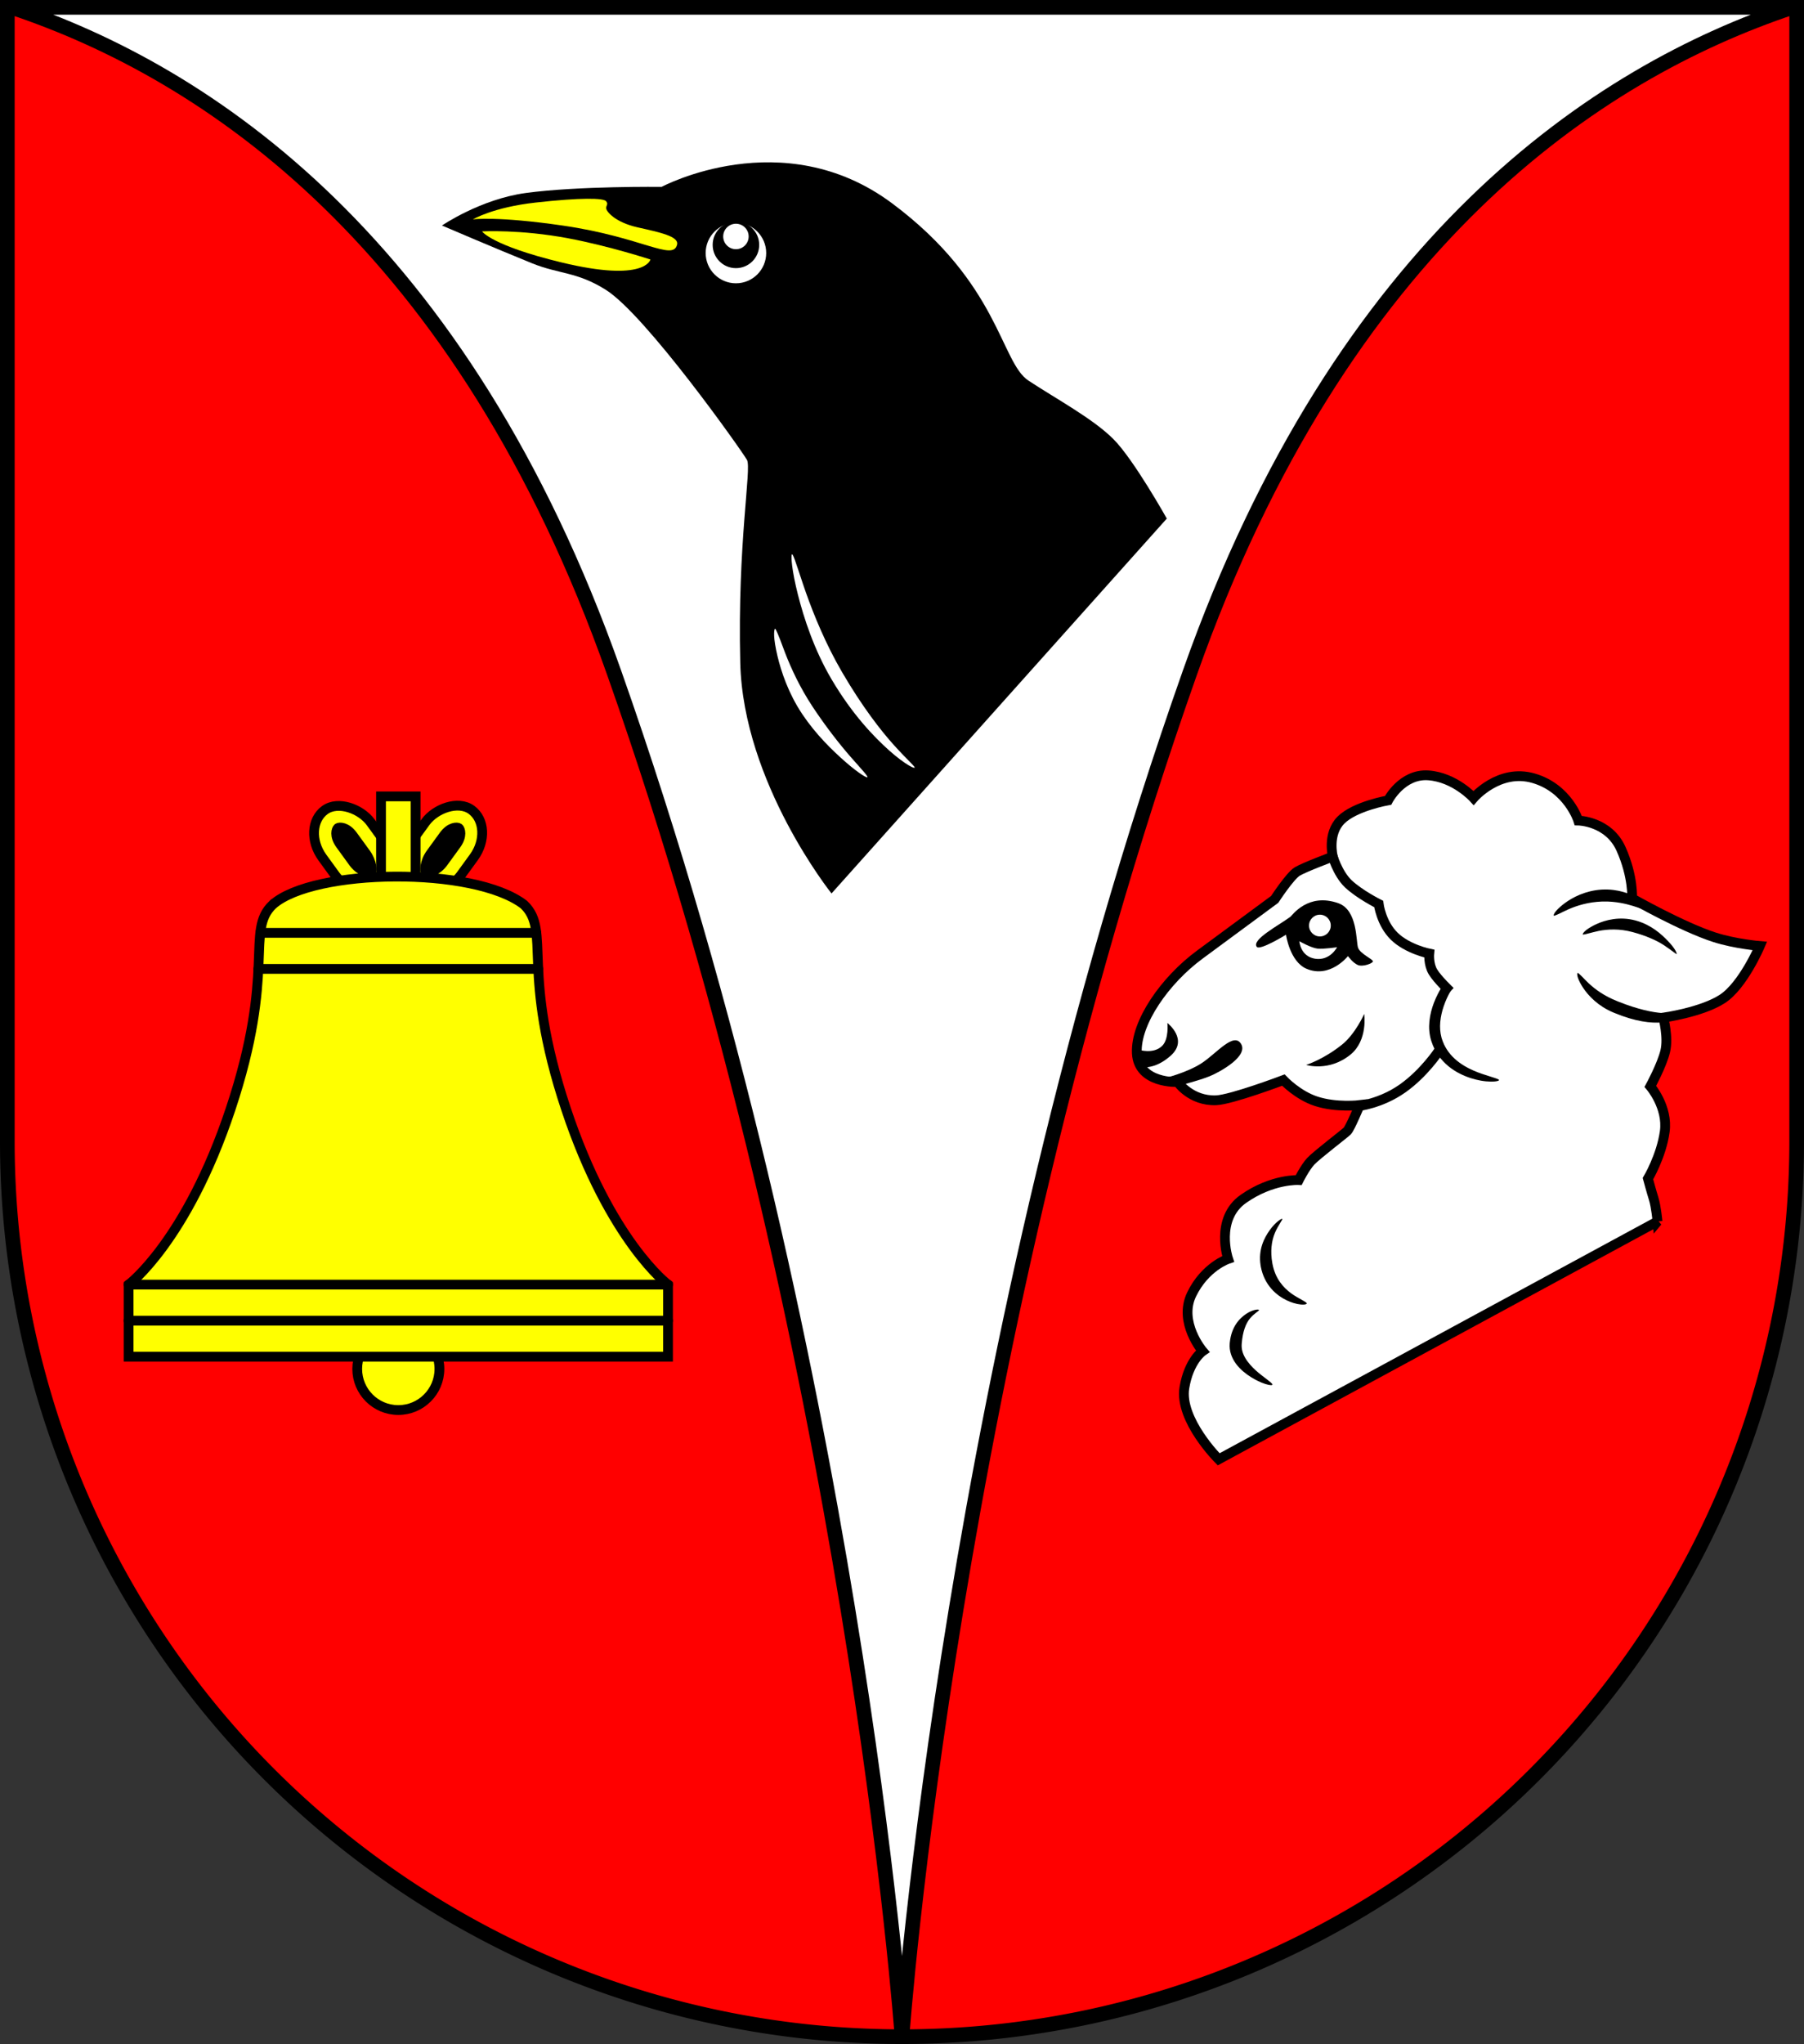 <?xml version="1.0" encoding="UTF-8" standalone="no"?>
<!-- Created with Inkscape (http://www.inkscape.org/) -->

<svg
   width="147.692mm"
   height="167.247mm"
   viewBox="0 0 147.692 167.247"
   version="1.1"
   id="svg2696"
   inkscape:version="1.2.2 (732a01da63, 2022-12-09)"
   sodipodi:docname="Wappen Krukow2.svg"
   xmlns:inkscape="http://www.inkscape.org/namespaces/inkscape"
   xmlns:sodipodi="http://sodipodi.sourceforge.net/DTD/sodipodi-0.dtd"
   xmlns="http://www.w3.org/2000/svg"
   xmlns:svg="http://www.w3.org/2000/svg">
  <rect x="0" y="0" width="147.692" height="167.247" fill="#333333" stroke="none"/>
  <sodipodi:namedview
     id="namedview2698"
     pagecolor="#ffffff"
     bordercolor="#666666"
     borderopacity="1.0"
     inkscape:showpageshadow="2"
     inkscape:pageopacity="0.0"
     inkscape:pagecheckerboard="0"
     inkscape:deskcolor="#d1d1d1"
     inkscape:document-units="mm"
     showgrid="false"
     inkscape:zoom="0.84680965"
     inkscape:cx="278.69309"
     inkscape:cy="317.07244"
     inkscape:current-layer="layer1" />
  <defs
     id="defs2693">
    <inkscape:path-effect
       effect="powerstroke"
       id="path-effect1151"
       is_visible="true"
       lpeversion="1"
       offset_points="0.435,0.303 | 1.005,0.519 | 1.516,0.292"
       not_jump="false"
       sort_points="true"
       interpolator_type="CentripetalCatmullRom"
       interpolator_beta="0.2"
       start_linecap_type="zerowidth"
       linejoin_type="round"
       miter_limit="4"
       scale_width="1"
       end_linecap_type="zerowidth" />
    <inkscape:path-effect
       effect="powerstroke"
       id="path-effect1157"
       is_visible="true"
       lpeversion="1"
       offset_points="0.435,0.303 | 1.005,0.519 | 1.516,0.292"
       not_jump="false"
       sort_points="true"
       interpolator_type="CentripetalCatmullRom"
       interpolator_beta="0.2"
       start_linecap_type="zerowidth"
       linejoin_type="round"
       miter_limit="4"
       scale_width="1"
       end_linecap_type="zerowidth" />
    <inkscape:path-effect
       effect="powerstroke"
       id="path-effect2026"
       is_visible="true"
       lpeversion="1"
       offset_points="0.2,0.4 | 0.981,0.441 | 1.612,0.279"
       not_jump="false"
       sort_points="true"
       interpolator_type="CentripetalCatmullRom"
       interpolator_beta="0.2"
       start_linecap_type="butt"
       linejoin_type="round"
       miter_limit="4"
       scale_width="1"
       end_linecap_type="zerowidth" />
    <inkscape:path-effect
       effect="powerstroke"
       id="path-effect2158"
       is_visible="true"
       lpeversion="1"
       offset_points="0.495,0.237 | 0.988,0.49 | 1.612,0.279"
       not_jump="false"
       sort_points="true"
       interpolator_type="CentripetalCatmullRom"
       interpolator_beta="0.2"
       start_linecap_type="zerowidth"
       linejoin_type="round"
       miter_limit="4"
       scale_width="1"
       end_linecap_type="zerowidth" />
    <inkscape:path-effect
       effect="powerstroke"
       id="path-effect2164"
       is_visible="true"
       lpeversion="1"
       offset_points="0.495,0.237 | 0.988,0.49 | 1.612,0.279"
       not_jump="false"
       sort_points="true"
       interpolator_type="CentripetalCatmullRom"
       interpolator_beta="0.2"
       start_linecap_type="zerowidth"
       linejoin_type="round"
       miter_limit="4"
       scale_width="1"
       end_linecap_type="zerowidth" />
    <inkscape:path-effect
       effect="powerstroke"
       id="path-effect2170"
       is_visible="true"
       lpeversion="1"
       offset_points="0.495,0.237 | 0.988,0.49 | 1.606,0.237"
       not_jump="false"
       sort_points="true"
       interpolator_type="CentripetalCatmullRom"
       interpolator_beta="0.2"
       start_linecap_type="zerowidth"
       linejoin_type="round"
       miter_limit="4"
       scale_width="1"
       end_linecap_type="zerowidth" />
    <inkscape:path-effect
       effect="powerstroke"
       id="path-effect2224"
       is_visible="true"
       lpeversion="1"
       offset_points="0.557,0.385 | 0.988,0.49 | 1.606,0.237"
       not_jump="false"
       sort_points="true"
       interpolator_type="CentripetalCatmullRom"
       interpolator_beta="0.2"
       start_linecap_type="zerowidth"
       linejoin_type="round"
       miter_limit="4"
       scale_width="1"
       end_linecap_type="zerowidth" />
    <inkscape:path-effect
       effect="powerstroke"
       id="path-effect2230"
       is_visible="true"
       lpeversion="1"
       offset_points="0.557,0.385 | 0.988,0.49 | 1.606,0.237"
       not_jump="false"
       sort_points="true"
       interpolator_type="CentripetalCatmullRom"
       interpolator_beta="0.2"
       start_linecap_type="zerowidth"
       linejoin_type="round"
       miter_limit="4"
       scale_width="1"
       end_linecap_type="zerowidth" />
  </defs>
  <g
     inkscape:label="Ebene 1"
     inkscape:groupmode="layer"
     id="layer1"
     transform="translate(-416.959,-220.927)">
    <g
       id="g2635"
       transform="translate(382.601,142.558)">
      <path
         id="path2406"
         style="fill:#ff0000;stroke:#000000;stroke-width:1.2;stroke-linecap:butt;stroke-dasharray:none"
         d="m 34.958,78.969 v 92.801 a 73.246,73.246 0 0 0 73.246,73.246 73.246,73.246 0 0 0 73.246,-73.246 73.246,73.246 0 0 0 0,-5.2e-4 V 78.969 Z" />
      <path
         id="path2473"
         style="fill:#ffffff;stroke:#000000;stroke-width:1.2;stroke-linecap:butt;stroke-dasharray:none"
         d="m 35.301,78.969 c 16.025,5.346 36.879,19.176 49.332,54.429 19.604,55.5 23.572,111.618 23.572,111.618 0,0 3.967,-56.118 23.572,-111.618 12.452,-35.253 33.307,-49.082 49.332,-54.429 z" />
      <g
         id="g1242"
         transform="translate(4.43,8.009)">
        <path
           style="fill:#000000;stroke:none;stroke-width:0.2;stroke-linecap:round;stroke-dasharray:none"
           d="M 125.454,112.791 98.004,143.466 c 0,0 -7.236,-9.045 -7.472,-18.877 -0.236,-9.832 0.944,-15.888 0.551,-16.596 -0.393,-0.708 -8.276,-11.856 -11.562,-13.922 -2.36,-1.484 -3.825,-1.274 -6.022,-2.163 -3.05,-1.235 -7.388,-3.095 -7.388,-3.095 0,0 3.152,-2.156 6.859,-2.661 4.283,-0.584 11.123,-0.501 11.123,-0.501 0,0 9.921,-5.312 18.854,1.335 8.788,6.539 8.899,13.014 11.179,14.516 2.28,1.502 5.284,3.115 6.952,4.783 1.669,1.669 4.375,6.506 4.375,6.506 z"
           id="path973"
           sodipodi:nodetypes="ccsssscscsssc" />
        <path
           style="fill:#ffff00;stroke:none;stroke-width:0.2;stroke-linecap:round;stroke-dasharray:none"
           d="m 68.646,88.31 c 0,0 1.643,-0.989 5.132,-1.376 3.716,-0.413 5.525,-0.374 5.761,-0.118 0.236,0.256 -0.02,0.354 0.02,0.61 0.039,0.256 0.728,1.121 2.556,1.534 1.829,0.413 3.409,0.737 3.245,1.416 -0.334,1.376 -2.851,-0.61 -9.321,-1.553 -5.433,-0.793 -7.394,-0.511 -7.394,-0.511 z"
           id="path1078"
           sodipodi:nodetypes="csssssscc" />
        <path
           style="fill:#ffff00;stroke:none;stroke-width:0.2;stroke-linecap:round;stroke-dasharray:none"
           d="m 69.393,89.293 c 0,0 3.127,-0.177 7.079,0.57 3.35,0.633 6.705,1.73 6.705,1.73 0,0 -0.393,1.907 -7.295,0.236 -5.739,-1.39 -6.489,-2.537 -6.489,-2.537 z"
           id="path1080"
           sodipodi:nodetypes="cscsc" />
        <path
           style="fill:#ffffff;fill-rule:nonzero;stroke:none;stroke-width:0.9;stroke-linecap:round;stroke-dasharray:none"
           d="m 93.381,121.802 c -0.043,0.006 -0.19,0.383 0.087,1.738 0.031,0.152 0.067,0.316 0.108,0.49 0.308,1.293 0.904,3.068 2.014,4.734 0.01,0.015 0.02,0.03 0.03,0.045 1.115,1.661 2.457,2.952 3.453,3.829 0.034,0.03 0.068,0.06 0.102,0.089 0.527,0.461 1.012,0.827 1.345,1.04 0.329,0.21 0.41,0.207 0.425,0.188 v 0 c 0.018,-0.023 -0.003,-0.092 -0.251,-0.388 -0.238,-0.283 -0.678,-0.768 -1.106,-1.255 -0.029,-0.033 -0.058,-0.066 -0.087,-0.1 -0.853,-0.978 -1.971,-2.405 -3.016,-3.981 7.8e-5,1.2e-4 -0.029,-0.043 -0.028,-0.043 -1.043,-1.577 -1.756,-3.131 -2.234,-4.36 -0.063,-0.161 -0.12,-0.313 -0.171,-0.454 -0.378,-1.031 -0.619,-1.58 -0.669,-1.573 z"
           id="path1149"
           inkscape:path-effect="#path-effect1151"
           inkscape:original-d="m 93.381353,121.80176 c 0,0 0.500554,3.44827 2.641819,6.67407 2.141262,3.2258 4.922128,5.4783 4.922128,5.4783" />
        <path
           style="fill:#ffffff;fill-rule:nonzero;stroke:none;stroke-width:0.9;stroke-linecap:round;stroke-dasharray:none"
           d="m 94.772,115.712 v 0 c -0.025,0.004 -0.067,0.102 -0.033,0.542 0.036,0.457 0.145,1.185 0.342,2.046 0.051,0.226 0.109,0.468 0.174,0.724 0.483,1.912 1.327,4.489 2.711,6.85 0.015,0.025 0.029,0.05 0.044,0.075 1.688,2.862 3.463,4.699 4.707,5.811 0.654,0.585 1.224,0.997 1.614,1.227 0.38,0.223 0.467,0.207 0.479,0.189 0.017,-0.026 -0.015,-0.088 -0.316,-0.398 -0.345,-0.355 -0.757,-0.761 -1.366,-1.433 -1.085,-1.199 -2.606,-3.159 -4.223,-5.922 8.7e-5,1.5e-4 -0.043,-0.073 -0.043,-0.073 -1.334,-2.289 -2.302,-4.657 -2.961,-6.522 -0.087,-0.245 -0.166,-0.477 -0.239,-0.693 -0.262,-0.781 -0.513,-1.556 -0.653,-1.941 -0.154,-0.426 -0.21,-0.488 -0.239,-0.483 z"
           id="path1153"
           inkscape:path-effect="#path-effect1157"
           inkscape:original-d="m 94.771785,115.71167 c 0,0 0.937378,5.27056 3.642929,9.89987 3.180616,5.44216 6.395986,7.56395 6.395986,7.56395"
           sodipodi:nodetypes="csc" />
        <circle
           style="fill:#ffffff;stroke:none;stroke-width:0.1;stroke-linecap:round;stroke-dasharray:none"
           id="path1211"
           cx="90.178"
           cy="91.062"
           r="2.478" />
        <circle
           style="fill:#000000;stroke:none;stroke-width:0.1;stroke-linecap:round;stroke-dasharray:none"
           id="circle1213"
           cx="90.178"
           cy="90.396"
           r="1.905" />
        <circle
           style="fill:#ffffff;stroke:none;stroke-width:0.1;stroke-linecap:round;stroke-dasharray:none"
           id="circle1215"
           cx="90.178"
           cy="89.709"
           r="1.042" />
      </g>
      <g
         id="g1674"
         transform="translate(2.674,8.009)">
        <rect
           style="fill:#ffff00;stroke:#000000;stroke-width:0.8;stroke-linecap:round;stroke-dasharray:none"
           id="rect1581"
           width="4.894"
           height="7.871"
           x="-35.638"
           y="144.778"
           ry="3.024"
           rx="2.447"
           transform="matrix(0.809,-0.588,0.588,0.809,0,0)" />
        <path
           id="rect1644"
           style="stroke:#000000;stroke-width:0.8;stroke-linecap:round"
           transform="matrix(0.809,-0.588,0.588,0.809,0,0)"
           d="m -33.191,146.598 c -0.147,0 -0.627,0.32 -0.627,1.205 v 1.822 c 0,0.885 0.524,1.494 0.673,1.494 0.149,0 0.581,-0.609 0.581,-1.494 v -1.822 c 0,-0.885 -0.479,-1.205 -0.627,-1.205 z"
           sodipodi:nodetypes="sssssss" />
        <rect
           style="fill:#ffff00;stroke:#000000;stroke-width:0.8;stroke-linecap:round;stroke-dasharray:none"
           id="rect1651"
           width="4.894"
           height="7.871"
           x="-139.603"
           y="69.186"
           ry="3.024"
           rx="2.447"
           transform="matrix(-0.809,-0.588,-0.588,0.809,0,0)" />
        <path
           id="path1653"
           style="stroke:#000000;stroke-width:0.8;stroke-linecap:round"
           transform="matrix(-0.809,-0.588,-0.588,0.809,128.587,0)"
           d="m -33.191,146.598 c -0.147,0 -0.627,0.32 -0.627,1.205 v 1.822 c 0,0.885 0.507,1.482 0.656,1.482 0.149,0 0.598,-0.597 0.598,-1.482 v -1.822 c 0,-0.885 -0.479,-1.205 -0.627,-1.205 z"
           sodipodi:nodetypes="sssssss" />
        <rect
           style="fill:#ffff00;stroke:#000000;stroke-width:0.8;stroke-linecap:round;stroke-dasharray:none"
           id="rect1577"
           width="2.832"
           height="7.747"
           x="62.878"
           y="135.522" />
        <circle
           style="fill:#ffff00;stroke:#000000;stroke-width:0.8;stroke-linecap:round;stroke-dasharray:none"
           id="path1495"
           cx="64.294"
           cy="182.369"
           r="3.365" />
        <path
           id="rect1316"
           style="fill:#ffff00;stroke:#000000;stroke-width:0.8;stroke-linecap:round;stroke-dasharray:none"
           d="m 54.004,144.382 c -2.255,2.166 0.334,5.395 -3.448,16.741 -3.606,10.819 -8.343,14.35 -8.343,14.35 v 5.895 H 64.294 86.374 v -5.895 c 0,0 -4.736,-3.53 -8.343,-14.35 -3.782,-11.346 -1.194,-14.574 -3.448,-16.741 -4.094,-3.156 -17.242,-2.972 -20.578,0 z"
           sodipodi:nodetypes="cscccccscc" />
        <path
           style="fill:none;stroke:#000000;stroke-width:0.8;stroke-linecap:round;stroke-dasharray:none"
           d="M 42.213,178.42 H 86.374"
           id="path1381" />
        <path
           style="fill:none;stroke:#000000;stroke-width:0.8;stroke-linecap:round;stroke-dasharray:none"
           d="M 42.213,175.472 H 86.374"
           id="path1383" />
        <path
           style="fill:none;stroke:#000000;stroke-width:0.8;stroke-linecap:round;stroke-dasharray:none"
           d="M 52.993,146.691 H 75.594"
           id="path1412" />
        <path
           style="fill:none;stroke:#000000;stroke-width:0.8;stroke-linecap:round;stroke-dasharray:none"
           d="M 52.838,149.64 H 75.749"
           id="path1414" />
      </g>
      <g
         id="g2299"
         transform="translate(5.32,8.454)">
        <path
           style="fill:#ffffff;stroke:#000000;stroke-width:0.8;stroke-linecap:round;stroke-dasharray:none"
           d="m 164.738,169.855 -35.929,19.466 c 0,0 -3.237,-3.224 -2.805,-5.859 0.363,-2.212 1.494,-2.989 1.494,-2.989 0,0 -2.006,-2.36 -0.905,-4.641 1.101,-2.281 2.989,-2.91 2.989,-2.91 0,0 -1.101,-3.264 1.258,-4.916 2.36,-1.652 4.523,-1.534 4.523,-1.534 0,0 0.511,-1.023 0.983,-1.534 0.472,-0.511 2.753,-2.242 2.989,-2.478 0.236,-0.236 1.023,-2.124 1.023,-2.124 0,0 -1.907,0.233 -3.579,-0.315 -1.507,-0.493 -2.674,-1.73 -2.674,-1.73 0,0 -4.246,1.604 -5.506,1.652 -2.084,0.079 -3.146,-1.494 -3.146,-1.494 0,0 -3.225,0.157 -3.343,-2.36 -0.118,-2.517 2.32,-5.978 5.152,-8.062 2.832,-2.084 6.135,-4.523 6.135,-4.523 0,0 1.258,-1.927 1.848,-2.281 0.59,-0.354 2.91,-1.219 2.91,-1.219 0,0 -0.472,-1.848 0.669,-2.989 1.14,-1.14 3.854,-1.612 3.854,-1.612 0,0 1.14,-2.202 3.303,-2.045 2.163,0.157 3.697,1.848 3.697,1.848 0,0 2.084,-2.438 4.916,-1.612 2.832,0.826 3.657,3.461 3.657,3.461 0,0 2.478,0.039 3.5,2.32 1.023,2.281 0.905,4.051 0.905,4.051 0,0 4.105,2.334 6.764,3.186 1.686,0.54 3.697,0.708 3.697,0.708 0,0 -1.376,3.225 -3.068,4.326 -1.691,1.101 -4.837,1.534 -4.837,1.534 0,0 0.433,1.612 0.157,2.753 -0.275,1.14 -1.219,2.871 -1.219,2.871 0,0 1.455,1.691 1.18,3.697 -0.275,2.006 -1.376,3.854 -1.376,3.854 0,0 0.275,1.023 0.472,1.652 0.197,0.629 0.311,1.849 0.311,1.849 z"
           id="path1760"
           sodipodi:nodetypes="ccscscscsscscscsscscscscscscscscscscsc" />
        <path
           style="fill:none;stroke:#000000;stroke-width:0.8;stroke-linecap:butt;stroke-dasharray:none"
           d="m 138.08,139.79 c 0,0 0.435,1.589 1.353,2.451 0.918,0.862 2.475,1.641 2.475,1.641 0,0 0.195,1.585 1.279,2.642 1.085,1.057 2.864,1.418 2.864,1.418 0,0 -0.083,0.862 0.306,1.502 0.389,0.64 1.417,1.601 1.417,1.601"
           id="path1824"
           sodipodi:nodetypes="cscscsc" />
        <path
           style="fill:none;stroke:#000000;stroke-width:0.8;stroke-linecap:butt;stroke-dasharray:none"
           d="m 140.211,160.428 c 0,0 1.863,-0.195 3.643,-1.446 1.78,-1.251 2.976,-3.074 2.976,-3.074"
           id="path1826"
           sodipodi:nodetypes="csc" />
        <path
           style="fill:#000000;stroke:none;stroke-width:0.1;stroke-linecap:butt;stroke-dasharray:none"
           d="m 134.681,144.931 c 0.146,-0.107 1.428,-2 3.928,-1.111 1.592,0.566 1.435,3.127 1.612,3.638 0.177,0.511 1.235,0.944 1.219,1.121 -0.014,0.157 -0.826,0.472 -1.239,0.295 -0.413,-0.177 -0.806,-0.728 -0.806,-0.728 0,0 -1.455,1.848 -3.382,1.042 -1.382,-0.578 -1.691,-2.792 -1.691,-2.792 0,0 -2.144,1.327 -2.396,0.988 -0.434,-0.585 1.784,-1.739 2.754,-2.453 z"
           id="path1830"
           sodipodi:nodetypes="ssssscscss" />
        <circle
           style="fill:#ffffff;stroke:none;stroke-width:0.1;stroke-linecap:butt;stroke-dasharray:none"
           id="path1866"
           cx="137.097"
           cy="145.648"
           r="0.89" />
        <path
           style="fill:#ffffff;stroke:none;stroke-width:0.1;stroke-linecap:butt;stroke-dasharray:none"
           d="m 135.414,146.927 c 0,0 0.077,1.249 1.297,1.435 1.224,0.186 1.792,-0.943 1.792,-0.943 0,0 -1.103,0.169 -1.596,0.116 -0.536,-0.058 -1.493,-0.607 -1.493,-0.607 z"
           id="path1922"
           sodipodi:nodetypes="cscscc" />
        <path
           style="fill:#000000;stroke:none;stroke-width:0.1;stroke-linecap:butt;stroke-dasharray:none"
           d="m 122.288,155.815 c 0,0 1.17,0.379 1.888,-0.315 0.581,-0.562 0.435,-1.88 0.435,-1.88 0,0 1.764,1.351 0.263,2.682 -1.373,1.218 -2.468,0.908 -2.468,0.908 z"
           id="path1960"
           sodipodi:nodetypes="cscscc" />
        <path
           style="fill:#000000;stroke:none;stroke-width:0.1;stroke-linecap:butt;stroke-dasharray:none"
           d="m 124.373,158.135 c 0,0 1.809,-0.433 3.028,-1.219 1.219,-0.787 2.633,-2.588 3.242,-1.586 0.61,1.003 -1.708,2.293 -2.574,2.647 -0.865,0.354 -2.438,0.747 -2.438,0.747 z"
           id="path2016"
           sodipodi:nodetypes="cssscc" />
        <path
           style="fill:#000000;stroke:none;stroke-width:0.1;stroke-linecap:butt;stroke-dasharray:none"
           d="m 135.97,157.049 c 0,0 1.871,0.593 3.636,-0.847 1.438,-1.174 1.119,-3.324 1.119,-3.324 0,0 -0.714,1.623 -1.808,2.503 -1.527,1.229 -2.948,1.669 -2.948,1.669 z"
           id="path2022"
           sodipodi:nodetypes="cscsc" />
        <path
           style="fill:#000000;fill-rule:nonzero;stroke:none;stroke-width:0.8;stroke-linecap:butt;stroke-dasharray:none"
           d="m 147.145,150.559 c -0.002,0.003 -0.036,0.05 -0.163,0.27 -0.087,0.15 -0.342,0.583 -0.56,1.162 -0.157,0.415 -0.3,0.916 -0.356,1.459 -0.055,0.539 -0.019,1.066 0.127,1.561 0.013,0.044 0.026,0.087 0.041,0.131 0.143,0.434 0.341,0.816 0.577,1.15 0.238,0.337 0.512,0.621 0.802,0.86 0.605,0.499 1.28,0.803 1.858,0.986 0.285,0.09 0.554,0.153 0.792,0.196 0.298,0.054 0.579,0.078 0.814,0.081 0.578,0.007 0.687,-0.095 0.688,-0.122 0.002,-0.05 -0.1,-0.099 -0.628,-0.263 -0.226,-0.07 -0.457,-0.142 -0.736,-0.237 -0.214,-0.073 -0.453,-0.161 -0.703,-0.269 -0.511,-0.222 -1.076,-0.531 -1.563,-0.977 -0.232,-0.212 -0.445,-0.454 -0.627,-0.732 -0.18,-0.275 -0.33,-0.586 -0.438,-0.939 -0.01,-0.034 -0.019,-0.067 -0.028,-0.101 -0.099,-0.381 -0.13,-0.793 -0.091,-1.239 0.04,-0.452 0.147,-0.883 0.272,-1.257 0.174,-0.521 0.38,-0.919 0.454,-1.054 0.109,-0.196 0.135,-0.223 0.132,-0.22 z"
           id="path2024"
           inkscape:path-effect="#path-effect2026"
           inkscape:original-d="m 147.47749,150.78098 c 0,0 -1.47226,2.19982 -0.82587,4.2277 1.00284,3.14618 5.11255,3.28382 5.11255,3.28382"
           sodipodi:nodetypes="csc" />
        <path
           style="fill:#000000;fill-rule:nonzero;stroke:none;stroke-width:0.8;stroke-linecap:butt;stroke-dasharray:none"
           d="m 134.018,169.652 c -0.012,-0.014 -0.094,-0.022 -0.351,0.184 -0.201,0.161 -0.433,0.398 -0.649,0.694 -0.005,0.007 -0.01,0.014 -0.015,0.021 -0.235,0.325 -0.481,0.733 -0.64,1.232 -0.146,0.459 -0.224,1.019 -0.123,1.66 0.005,0.032 0.011,0.064 0.016,0.097 0.134,0.729 0.442,1.339 0.862,1.821 0.404,0.465 0.877,0.77 1.285,0.962 0.201,0.095 0.389,0.163 0.552,0.213 0.208,0.064 0.404,0.101 0.57,0.116 0.406,0.038 0.492,-0.049 0.496,-0.078 0.007,-0.048 -0.054,-0.105 -0.385,-0.29 -0.146,-0.082 -0.282,-0.156 -0.46,-0.261 -0.131,-0.077 -0.279,-0.171 -0.433,-0.284 -0.316,-0.232 -0.647,-0.535 -0.924,-0.933 -0.281,-0.404 -0.487,-0.878 -0.6,-1.45 -0.005,-0.026 -0.01,-0.051 -0.015,-0.077 -0.091,-0.497 -0.103,-0.945 -0.068,-1.333 0.038,-0.429 0.137,-0.821 0.281,-1.158 0.003,-0.007 0.006,-0.014 0.009,-0.021 0.134,-0.309 0.283,-0.561 0.415,-0.774 0.165,-0.266 0.195,-0.317 0.174,-0.342 z"
           id="path2154"
           inkscape:path-effect="#path-effect2158"
           inkscape:original-d="m 134.0185,169.65151 c 0,0 -1.72354,1.44814 -1.27813,3.7951 0.51608,2.71936 3.28382,3.12651 3.28382,3.12651"
           sodipodi:nodetypes="csc" />
        <path
           style="fill:#000000;fill-rule:nonzero;stroke:none;stroke-width:0.8;stroke-linecap:butt;stroke-dasharray:none"
           d="m 132.111,177.104 c -0.004,-0.017 -0.063,-0.067 -0.322,-0.01 -0.202,0.045 -0.452,0.144 -0.705,0.312 -0.006,0.004 -0.012,0.008 -0.018,0.012 -0.277,0.185 -0.586,0.448 -0.843,0.844 -0.236,0.364 -0.434,0.849 -0.5,1.482 -0.003,0.032 -0.006,0.064 -0.009,0.096 -0.026,0.312 0.015,0.619 0.114,0.913 0.094,0.278 0.237,0.533 0.408,0.763 0.345,0.462 0.803,0.818 1.21,1.074 0.203,0.127 0.397,0.232 0.569,0.317 0.218,0.108 0.432,0.192 0.616,0.251 0.452,0.143 0.569,0.092 0.581,0.063 0.018,-0.043 -0.043,-0.124 -0.403,-0.404 -0.185,-0.144 -0.313,-0.24 -0.498,-0.383 -0.141,-0.109 -0.299,-0.239 -0.458,-0.383 -0.331,-0.299 -0.652,-0.65 -0.873,-1.032 -0.107,-0.186 -0.184,-0.368 -0.232,-0.549 -0.049,-0.187 -0.067,-0.371 -0.055,-0.555 0.002,-0.027 0.004,-0.053 0.006,-0.079 0.04,-0.506 0.128,-0.907 0.233,-1.216 0.116,-0.344 0.269,-0.623 0.451,-0.839 0.004,-0.004 0.008,-0.009 0.011,-0.013 0.169,-0.196 0.34,-0.339 0.493,-0.455 0.193,-0.147 0.232,-0.174 0.224,-0.207 z"
           id="path2160"
           inkscape:path-effect="#path-effect2164"
           inkscape:original-d="m 132.11112,177.10404 c 0,0 -1.72797,0.39519 -1.90736,2.77259 -0.15505,2.05483 3.00853,3.34281 3.00853,3.34281"
           sodipodi:nodetypes="csc" />
        <path
           style="fill:#000000;fill-rule:nonzero;stroke:none;stroke-width:0.8;stroke-linecap:butt;stroke-dasharray:none"
           d="m 166.303,147.98 c 0.024,-0.017 -0.027,-0.357 -0.722,-1.079 -0.006,-0.006 -0.012,-0.012 -0.018,-0.018 -0.517,-0.535 -1.327,-1.281 -2.563,-1.634 -0.03,-0.009 -0.061,-0.017 -0.091,-0.025 -0.612,-0.162 -1.22,-0.182 -1.786,-0.103 -0.553,0.077 -1.023,0.241 -1.386,0.407 -0.168,0.076 -0.313,0.154 -0.436,0.224 -0.646,0.367 -0.702,0.601 -0.685,0.625 0.023,0.032 0.317,-0.036 0.869,-0.188 0.126,-0.035 0.273,-0.07 0.436,-0.102 0.357,-0.07 0.786,-0.122 1.262,-0.117 0.487,0.005 0.973,0.07 1.476,0.201 0.027,0.007 0.053,0.014 0.079,0.021 1.04,0.281 1.929,0.67 2.518,1.059 0.007,0.004 0.013,0.009 0.02,0.013 0.611,0.408 0.996,0.739 1.028,0.716 z"
           id="path2166"
           inkscape:path-effect="#path-effect2170"
           inkscape:original-d="m 166.30285,147.98 c 0,0 -1.20947,-1.6734 -3.51935,-2.28255 -2.32223,-0.6124 -4.16789,0.67886 -4.16789,0.67886"
           sodipodi:nodetypes="csc" />
        <path
           style="fill:#000000;fill-rule:nonzero;stroke:none;stroke-width:0.8;stroke-linecap:butt;stroke-dasharray:none"
           d="m 164.296,144.508 h 0 c 0.025,-0.029 -0.057,-0.442 -1.021,-1.03 -0.088,-0.053 -0.176,-0.103 -0.264,-0.149 -0.336,-0.175 -0.704,-0.326 -1.1,-0.437 -0.475,-0.132 -1.05,-0.223 -1.71,-0.189 -0.032,0.002 -0.065,0.004 -0.097,0.006 -0.61,0.044 -1.192,0.191 -1.723,0.41 -0.51,0.21 -0.925,0.466 -1.24,0.698 -0.146,0.107 -0.269,0.209 -0.372,0.3 -0.539,0.474 -0.55,0.698 -0.527,0.722 0.028,0.028 0.293,-0.078 0.794,-0.33 0.113,-0.057 0.248,-0.121 0.4,-0.188 0.331,-0.145 0.739,-0.298 1.21,-0.418 0.493,-0.125 0.992,-0.198 1.516,-0.219 0.028,-0.001 0.055,-0.002 0.082,-0.003 0.546,-0.016 1.05,0.04 1.461,0.112 0.35,0.061 0.689,0.145 1.012,0.245 0.085,0.026 0.17,0.053 0.259,0.083 0.775,0.253 1.286,0.429 1.323,0.385 z"
           id="path2220"
           inkscape:path-effect="#path-effect2224"
           inkscape:original-d="m 164.29602,144.50776 c 0,0 -1.7369,-1.4494 -4.16461,-1.31025 -2.39768,0.13743 -3.89052,1.64195 -3.89052,1.64195"
           sodipodi:nodetypes="csc" />
        <path
           style="fill:#000000;fill-rule:nonzero;stroke:none;stroke-width:0.8;stroke-linecap:butt;stroke-dasharray:none"
           d="m 166.608,152.854 c -0.027,-0.037 -0.082,-0.05 -0.354,-0.038 -0.226,0.01 -0.492,0.024 -0.886,0.005 -0.095,-0.005 -0.19,-0.011 -0.286,-0.018 -0.728,-0.057 -1.897,-0.277 -3.495,-0.91 -0.046,-0.018 -0.092,-0.037 -0.14,-0.056 -1.056,-0.418 -1.8,-0.955 -2.356,-1.476 -0.115,-0.108 -0.214,-0.208 -0.297,-0.295 -0.364,-0.383 -0.561,-0.56 -0.598,-0.544 -0.029,0.012 -0.111,0.216 0.211,0.82 0.062,0.115 0.139,0.248 0.235,0.394 0.449,0.676 1.232,1.489 2.43,2.004 0.05,0.021 0.099,0.042 0.147,0.061 1.73,0.712 2.98,0.847 3.869,0.772 0.11,-0.009 0.22,-0.023 0.329,-0.042 0.438,-0.076 0.764,-0.218 0.966,-0.362 0.259,-0.184 0.237,-0.295 0.223,-0.315 z"
           id="path2226"
           inkscape:path-effect="#path-effect2230"
           inkscape:original-d="m 166.60834,152.85424 c 0,0 -1.45702,1.04635 -5.34758,-0.56637 -2.29735,-0.9523 -3.06348,-2.76655 -3.06348,-2.76655"
           sodipodi:nodetypes="csc" />
      </g>
    </g>
  </g>
</svg>
